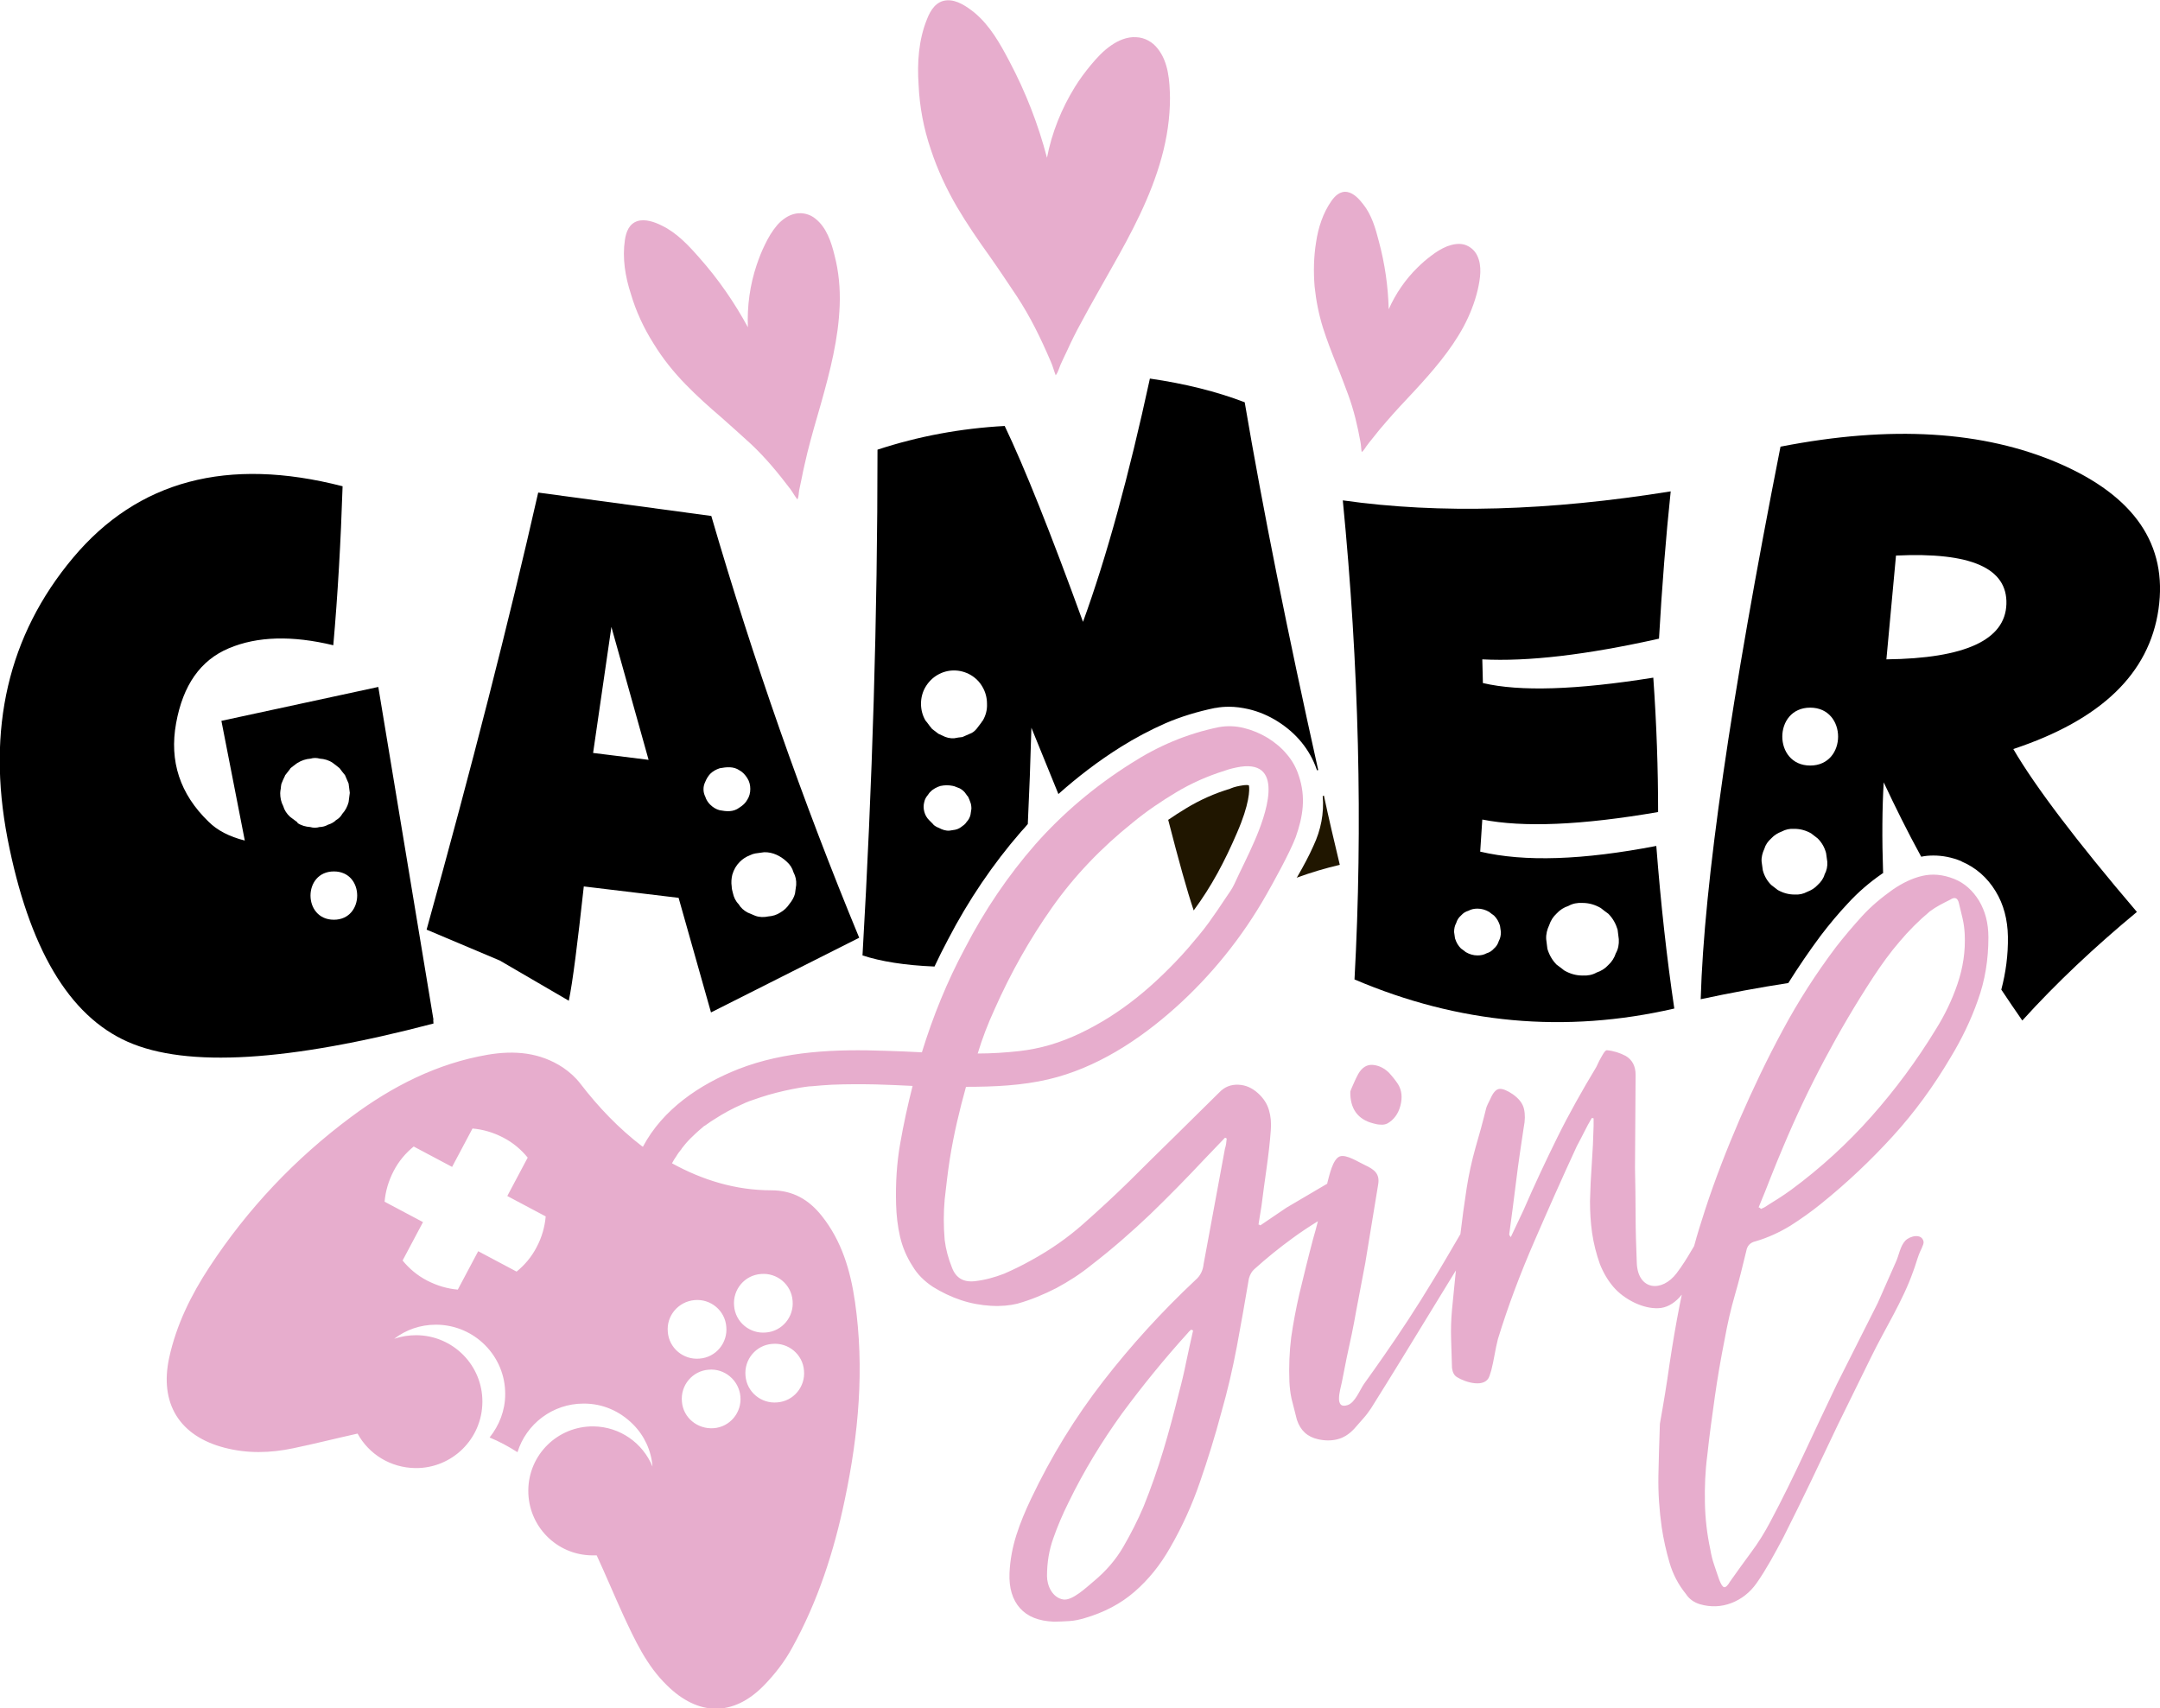 <?xml version="1.0" encoding="utf-8"?>
<!-- Generator: Adobe Illustrator 23.1.0, SVG Export Plug-In . SVG Version: 6.00 Build 0)  -->
<svg version="1.1"
	xmlns="http://www.w3.org/2000/svg"
	xmlns:xlink="http://www.w3.org/1999/xlink" x="0px" y="0px" viewBox="0 0 720 569.5" style="enable-background:new 0 0 720 569.5;" xml:space="preserve">
	<style type="text/css">
	.st0{fill:#201600;}
	.st1{fill:#E7ADCD;}
	</style>
	<g id="Слой_1">
		<path class="st0" d="M415.7,261.7c-0.4,0-0.9,0-1.4,0.1c-1.4,0.2-2.8,0.5-4,1l-0.2,0.1c-5.3,1.6-10.2,3.8-14.8,6.6
		c-2,1.2-4,2.5-5.9,3.8c3.5,13.6,6.3,23.7,8.5,30.2c6-8.1,10.4-16.5,14.4-25.8c4.2-9.6,4.3-14.5,4-15.9
		C416.1,261.8,416,261.7,415.7,261.7z"/>
		<path class="st0" d="M441.3,265.2c-0.1,0.1-0.3,0.1-0.4,0.2c0.5,5.7-0.6,11.3-3.1,16.6c-1.5,3.4-3.3,6.7-5.2,10
		c-0.1,0.2-0.2,0.4-0.4,0.6c4.9-1.8,9.7-3.2,14.4-4.3C444.7,280.4,442.9,272.7,441.3,265.2z"/>
		<path d="M144.4,339.9l0.1,0.1l-18.4-111l-52.3,11.3l7.8,39.9c-5.2-1.3-9.2-3.4-12.1-6.3c-9.5-9.2-13.1-20.1-10.8-32.8
		c2.3-12.7,8.1-21,17.6-25c9.5-4,21.1-4.3,34.8-1c1.5-16.9,2.5-34.6,3.1-53c-38.4-9.9-68.3-1.9-89.9,23.9
		c-21.6,25.8-28.8,57-21.8,93.5c7.1,36.5,20.4,59.1,40.1,67.8c19.7,8.7,53.6,6.6,101.9-6.1L144.4,339.9z M99.1,274.1
		C99.1,274.1,99,274.1,99.1,274.1c-0.8-0.6-1.6-1.2-2.4-1.8c-1.1-1-1.9-2.2-2.3-3.6c-0.7-1.3-1-2.8-1-4.3c0,0,0,0,0,0
		c0-0.3,0.1-1.2,0.2-1.6c0-0.3,0.1-1.1,0.2-1.5c0-0.1,1.1-2.6,1.2-2.7c0,0,0,0,0-0.1c0,0,0,0,0,0c0,0,1.8-2.3,1.8-2.3c0,0,0,0,0-0.1
		c0,0,0,0,0,0c0,0,2.3-1.8,2.4-1.8c0,0,0,0,0,0c1.3-0.8,2.8-1.3,4.3-1.4c1-0.3,2.1-0.3,3.1,0c1.5,0.1,3,0.5,4.3,1.4
		c0.8,0.6,1.6,1.2,2.3,1.8c0.6,0.8,1.2,1.6,1.8,2.3c0.4,0.9,0.8,1.8,1.2,2.8c0.1,1,0.3,2.1,0.4,3.1c-0.1,1-0.3,2.1-0.4,3.1
		c-0.4,1.5-1.1,2.8-2.1,3.9c-0.5,0.9-1.2,1.6-2.1,2.1c-0.7,0.7-1.6,1.2-2.6,1.5c-0.9,0.5-1.9,0.8-2.9,0.8c-1,0.3-2.1,0.3-3.1,0
		c-1.5-0.1-3-0.5-4.3-1.4C99.3,274.2,99.2,274.2,99.1,274.1z M111.3,306.6c-10.4,0-10.4-16.1,0-16.1
		C121.7,290.5,121.6,306.6,111.3,306.6z"/>
		<path d="M237.1,172l-57.7-7.8c-9.8,43.2-22.2,91.7-37.2,145.7l24.4,10.3l23,13.4c1.3-6.2,2.9-19,5-38.1l31.6,3.8l10.8,38.2
		l49.4-24.9C267.5,266.9,251.1,220,237.1,172z M197.7,251l6.1-42l12.4,44.3L197.7,251z M239.9,270.1c-1.2-0.3-2.3-1-3.2-1.9
		c-0.7-0.7-1.3-1.6-1.6-2.6c-0.4-0.8-0.6-1.6-0.6-2.5c0-0.9,0.2-1.7,0.6-2.5c0.4-1,0.9-1.8,1.6-2.6c0.9-0.9,2-1.5,3.2-1.9
		c2.2-0.4,4.6-0.7,6.6,0.7c1.1,0.6,1.9,1.5,2.6,2.6c0.7,1.1,1,2.3,1,3.6c0,1.3-0.3,2.5-1,3.6c-0.6,1.1-1.5,1.9-2.6,2.6
		C244.4,270.8,242.1,270.5,239.9,270.1z M263.1,301.4c-0.8,1.2-1.8,2.1-3,2.8c-1.2,0.8-2.6,1.2-4,1.3c-1.4,0.3-2.9,0.3-4.3-0.2
		c-0.9-0.4-1.7-0.7-2.6-1.1c-1.3-0.7-2.3-1.6-3-2.8c-1-1-1.6-2.3-1.9-3.7c-0.2-0.7-0.4-1.5-0.4-2.2c-0.2-1.3-0.1-2.6,0.2-3.9
		c0.5-1.7,1.3-3.1,2.5-4.3c1-1,2.1-1.7,3.4-2.2c0.6-0.3,1.2-0.5,1.8-0.6c1-0.1,1.9-0.3,2.9-0.4c2.9-0.1,5.6,1.3,7.6,3.2
		c1.1,1,1.8,2.1,2.2,3.5c0.7,1.3,1,2.7,0.9,4.2c-0.1,1-0.3,1.9-0.4,2.9C264.7,299.1,264,300.3,263.1,301.4z"/>
		<path d="M414.9,134.1c-9.4-3.6-19.9-6.2-31.6-7.9c-7,32.3-14.4,59.4-22.3,81.1c-10.8-29.7-19.5-51.5-26.1-65.3
		c-14.6,0.8-28.7,3.4-42.4,7.9c0,55.4-1.7,111.5-5,168.6c6.1,2,14.1,3.3,24,3.7c1.4-3,2.9-6,4.5-9c6.8-13.1,15-25.2,24.3-35.9
		c0.8-0.9,1.6-1.7,2.3-2.6c0.5-10.4,0.9-21.1,1.2-32.1l9,22.1c6.4-5.7,13.3-11,20.8-15.7c4.6-2.9,9.9-5.7,14.9-7.9
		c5.1-2.2,10.7-3.9,16.5-5.1l0.2,0c1.5-0.3,3-0.4,4.5-0.4c2.1,0,4.3,0.3,6.5,0.8c3.4,0.8,6.7,2.2,9.7,4.1c3,1.9,5.7,4.2,7.9,6.9
		c2.3,2.8,4,5.9,5.1,9.1c0,0.1,0.1,0.2,0.1,0.3c0.1,0,0.2-0.1,0.4-0.1C429.2,210.9,421,170,414.9,134.1z M323.5,271.6
		c-0.2,0.9-0.7,1.8-1.3,2.4c-0.3,0.5-0.8,1-1.3,1.3c-0.7,0.6-1.5,1.1-2.5,1.3c-0.6,0.1-1.3,0.2-1.9,0.3c-1.2,0.1-2.4-0.3-3.5-0.9
		c-0.3-0.1-0.5-0.2-0.7-0.3c-0.9-0.5-1.1-0.7-1.4-1.1c-0.4-0.4-0.8-0.8-1.2-1.2c-0.8-0.8-1.3-1.7-1.6-2.8c-0.3-1.1-0.3-2.2,0-3.3
		c0.2-0.9,0.6-1.6,1.2-2.3c0.3-0.4,0.5-0.8,0.9-1.1c0.7-0.8,2.2-1.6,3.3-1.9c1.4-0.3,2.8-0.3,4.2,0c0.1,0,0.2,0.1,0.4,0.1
		c0.6,0.2,1.2,0.5,1.8,0.7c0.9,0.5,1.6,1.1,2.1,1.9c0.2,0.3,0.4,0.6,0.7,0.9c0.1,0.3,0.3,0.6,0.4,0.9c0.1,0.3,0.2,0.5,0.3,0.8
		c0,0,0,0,0,0c0,0,0,0,0,0c0.3,0.7,0.4,1.5,0.4,2.3C323.7,270.4,323.6,271,323.5,271.6z M327.6,240.2c-0.2,0.2-0.4,0.5-0.5,0.7
		c-0.5,0.7-1.1,1.4-1.6,2.1c-0.6,0.7-1.3,1.3-2.2,1.6c-0.8,0.4-1.7,0.7-2.5,1.1c-0.9,0.1-1.8,0.2-2.7,0.4c-1.4,0.1-2.7-0.2-4-0.9
		c-0.4-0.2-0.9-0.4-1.3-0.6c-0.7-0.5-1.4-1.1-2.1-1.6c-0.6-0.7-1.1-1.4-1.7-2.2c-0.2-0.2-0.3-0.4-0.5-0.6c-1-1.7-1.5-3.6-1.5-5.6
		c0-2,0.5-3.9,1.5-5.6c2-3.4,5.6-5.5,9.5-5.5s7.6,2.1,9.5,5.5c1,1.7,1.5,3.6,1.5,5.6C329.1,236.6,328.6,238.5,327.6,240.2z"/>
		<path d="M552.1,282c-24.4,4.7-43.9,5.4-58.7,1.9l0.7-10.7c13.6,2.7,33.1,1.9,58.6-2.5c0-14.3-0.5-29.2-1.6-44.8
		c-25.6,4.1-44.5,4.7-56.8,1.8l-0.2-7.9c15.2,0.8,34.8-1.5,58.9-6.9c1-17.5,2.3-33.9,3.9-49.1c-40.5,6.5-76.9,7.6-109.3,3
		c5.4,55.2,6.7,108.4,3.9,159.7c34.7,14.8,70.2,18.1,106.6,9.7C555.6,319.4,553.6,301.3,552.1,282z M499.6,313.7
		c-0.3,1-0.8,1.8-1.6,2.5c-0.7,0.8-1.5,1.3-2.5,1.6c-0.9,0.5-1.9,0.7-3,0.7c-1.4,0-2.7-0.4-3.9-1.1c-0.5-0.4-1-0.8-1.6-1.2
		c-1-1-1.6-2.1-2-3.4c-0.1-0.7-0.2-1.4-0.3-2.1c0-1.1,0.2-2.1,0.7-3c0.3-1,0.8-1.8,1.6-2.5c0.7-0.8,1.5-1.3,2.5-1.6
		c0.9-0.5,1.9-0.7,3-0.7c1.4,0,2.7,0.4,3.9,1.1c0.5,0.4,1,0.8,1.6,1.2c1,1,1.6,2.1,2,3.4c0.1,0.7,0.2,1.4,0.3,2.1
		C500.3,311.8,500.1,312.8,499.6,313.7z M538.6,317.8c-0.5,1.5-1.3,2.8-2.5,3.9c-1.1,1.2-2.4,2-3.9,2.5c-1.4,0.8-3,1.1-4.7,1
		c-2.2,0-4.2-0.6-6.1-1.7c-0.8-0.6-1.6-1.3-2.5-1.9c-1.5-1.5-2.5-3.3-3.1-5.3c-0.1-1.1-0.3-2.1-0.4-3.2c-0.1-1.7,0.3-3.2,1-4.7
		c0.5-1.5,1.3-2.8,2.5-3.9c1.1-1.2,2.4-2,3.9-2.5c1.4-0.8,3-1.1,4.7-1c2.2,0,4.2,0.6,6.1,1.7c0.8,0.6,1.6,1.3,2.5,1.9
		c1.5,1.5,2.5,3.3,3.1,5.3c0.1,1.1,0.3,2.1,0.4,3.2C539.7,314.8,539.4,316.4,538.6,317.8z"/>
		<path d="M719.5,203.1c3.1-21.5-8-37.7-33.1-48.6c-25.2-10.9-56.1-12.8-92.9-5.6c-16.6,84.2-25.5,145.6-26.6,184.2
		c9.8-2.1,19.5-3.9,29.2-5.4c3.4-5.4,7-10.7,10.8-15.8c2.9-3.8,5.9-7.4,9.1-10.8c3.3-3.6,7.1-6.9,11.3-9.8c0.1-0.1,0.2-0.2,0.4-0.2
		c-0.4-11.7-0.3-21.8,0.2-30.3c3.8,8.1,7.9,16.4,12.5,24.8c1.3-0.3,2.7-0.4,4.1-0.4c3,0,6.2,0.6,9.3,1.9l0.1,0.1
		c4.7,2,8.5,5.3,11.3,9.9c2.7,4.4,4,9.5,4.1,15.1c0.1,6.1-0.7,12-2.2,17.7c2.3,3.4,4.6,6.9,7,10.3c11.4-12.6,24.2-24.6,38.2-36.2
		c-20.2-23.7-33.9-41.8-41.2-54.3C700.3,240,716.4,224.6,719.5,203.1z M608.2,291.5c-0.4,1.4-1.2,2.5-2.3,3.5
		c-1,1.1-2.2,1.8-3.5,2.3c-1.3,0.7-2.7,1-4.2,0.9c-2,0-3.8-0.5-5.6-1.5c-0.7-0.6-1.5-1.1-2.2-1.7c-1.4-1.4-2.3-3-2.8-4.9
		c-0.1-1-0.3-1.9-0.4-2.9c-0.1-1.5,0.3-2.9,0.9-4.2c0.4-1.4,1.2-2.5,2.3-3.5c1-1.1,2.2-1.8,3.5-2.3c1.3-0.7,2.7-1,4.2-0.9
		c2,0,3.8,0.5,5.6,1.5c0.7,0.6,1.5,1.1,2.2,1.7c1.4,1.4,2.3,3,2.8,4.9c0.1,1,0.3,1.9,0.4,2.9C609.2,288.8,608.9,290.2,608.2,291.5z
		 M603.4,255.2c-12.4,0-12.4-19.3,0-19.3C615.8,235.9,615.8,255.2,603.4,255.2z M668.8,201.4c-0.4,11.9-13.7,18.1-40,18.4l3.2-34.6
		C657,184,669.2,189.4,668.8,201.4z"/>
	</g>
	<g id="Слой_2">
		<g>
			<path class="st1" d="M457.7,355c-2-0.2-3.7,0.8-5,3.1c-0.5,1-1,1.9-1.4,2.9c-0.4,1-0.9,1.9-1.2,2.9c-0.1,5.7,2.5,9.3,7.7,10.6
			c0.7,0.2,1.5,0.4,2.4,0.4c0.9,0.1,1.7-0.1,2.3-0.4c2.1-1.2,3.6-3.2,4.3-5.9c0.7-2.7,0.5-5.1-0.8-7.2c-0.8-1.2-1.8-2.5-3.1-3.9
			C461.4,356.1,459.7,355.2,457.7,355z"/>
			<path class="st1" d="M659.7,300.3c-2.1-3.4-4.8-5.9-8.3-7.3c-3.8-1.5-7.3-1.8-10.7-1c-3.4,0.8-6.6,2.4-9.7,4.5
			c-3.8,2.7-7.3,5.6-10.3,8.9c-3,3.3-5.9,6.7-8.7,10.3c-6.7,8.9-12.6,18.1-17.8,27.8c-5.2,9.6-9.9,19.5-14.3,29.6
			c-4.3,10-8.2,20-11.5,30.1c-1.3,4-2.6,8.1-3.7,12.2c-0.3,0.5-0.6,1-0.9,1.5c-1.5,2.6-3.1,5.1-4.9,7.5c-5,6.6-12.9,5.7-13.3-3.3
			c-0.2-5.3-0.4-10.6-0.4-15.9c0-5.3-0.1-10.5-0.2-15.9l0.2-31c0-2.9-1.1-5-3.3-6.3c-1.9-1-4-1.7-6.3-1.9c-0.3,0-0.7,0.4-1.2,1.2
			c-0.5,0.8-0.9,1.6-1.3,2.3l-1,2.1c-4.7,7.8-9.1,15.6-13,23.5c-3.9,7.9-7.7,16-11.3,24.3l-4.2,8.9c-0.4-0.5-0.6-0.8-0.5-1.1
			c0.8-6,1.6-11.9,2.3-17.7c0.7-5.8,1.6-11.7,2.5-17.7c0.5-2.4,0.5-4.5,0.1-6.2c-0.4-1.8-1.6-3.4-3.7-4.9c-1.9-1.3-3.4-1.9-4.5-1.8
			c-1.1,0.1-2.1,1.2-3,3.3c-0.7,1.4-1.2,2.4-1.4,3.1c-1.1,4.5-2.3,8.9-3.6,13.3c-1.2,4.3-2.2,8.8-2.9,13.3
			c-0.8,5.2-1.5,10.3-2.1,15.4c-3.1,5.3-6.1,10.5-9.3,15.7c-5.2,8.6-10.7,17-16.5,25.3c-2.1,3-4.2,6-6.3,8.9c-1.4,2-3,6.3-5.5,7.1
			c-4.6,1.5-2.4-5.2-1.9-7.7c0.5-2.7,1.1-5.4,1.6-8.1c1.2-5.4,2.3-10.6,3.2-15.8c1-5.2,2-10.4,3-15.8l4.3-26.2
			c0.6-3.6-1.4-5-4.4-6.4c-2-0.9-6.2-3.7-8.4-2.9c-2.4,0.9-3.5,6.5-4.1,8.6c0,0.2-0.1,0.3-0.1,0.5l-13.6,8l-8.7,5.9
			c-0.1-0.2-0.3-0.2-0.6-0.3l1-6.2c0.5-4.1,1.1-8.3,1.7-12.6c0.6-4.3,1.1-8.5,1.4-12.6c0.2-2.4,0-4.7-0.6-6.7
			c-0.6-2.1-1.8-4-3.7-5.7c-1.9-1.7-4-2.7-6.5-2.8c-2.5-0.1-4.6,0.7-6.4,2.6c-5.1,5-10.1,10-15,14.8c-5,4.9-10,9.8-15,14.8
			c-5,4.9-10.1,9.6-15.3,14.2c-5.2,4.6-10.9,8.6-17.3,12.1c-3,1.7-6.1,3.2-9.1,4.5c-3.1,1.2-6.3,2.1-9.8,2.5
			c-3.8,0.4-6.3-1.1-7.6-4.6c-0.6-1.5-1.1-3-1.5-4.5c-0.4-1.5-0.7-3-0.9-4.6c-0.4-4.6-0.4-9.2,0-13.6c0.5-4.4,1-8.9,1.7-13.4
			c1.3-8.2,3.2-16.2,5.4-24.1c9.2,0,18.6-0.4,27.5-2.5c15.8-3.7,30.1-13,42.1-23.7c12.1-10.8,22.5-23.7,30.5-37.8
			c2-3.5,7.8-13.9,9.8-19.2c2.4-6.8,3.5-13.3,1-20.6c-0.8-2.5-2.1-4.9-3.9-7c-1.8-2.2-4-4-6.4-5.5c-2.5-1.5-5.1-2.6-7.9-3.3
			c-2.8-0.7-5.6-0.8-8.4-0.3c-5.4,1.1-10.5,2.7-15.3,4.7c-4.8,2-9.5,4.5-14,7.4c-12.2,7.7-22.8,16.7-31.9,27
			c-9,10.3-16.9,21.9-23.5,34.7c-5.9,11-10.6,22.6-14.3,34.6c-4-0.2-8-0.4-12-0.5c-16.6-0.6-33.6,0-49.2,6.1
			c-12.9,5.1-25.2,13.4-31.8,25.9c-0.1-0.1-0.2-0.2-0.3-0.2c-7.8-6-14.5-13-20.5-20.8c-1.6-2.1-3.6-3.9-5.8-5.4
			c-7.7-5.1-16.2-5.8-25.1-4.3c-16.9,2.9-31.8,10.5-45.5,20.7c-18.7,13.9-34.5,30.6-47.3,50.1c-6.1,9.3-11,19.2-13.4,30.2
			c-3.3,15.2,3.4,26.1,18.4,30c7.6,2,15.3,1.8,22.9,0.2c7.2-1.5,14.3-3.3,21.5-4.9c3.7,6.8,10.9,11.4,19.3,11.5
			c12.2,0.1,22.2-9.7,22.3-22c0.1-12.2-9.7-22.2-22-22.3c-2.6,0-5.1,0.4-7.4,1.2c3.9-3,8.7-4.7,13.9-4.7l0.2,0
			c12.7,0.1,23,10.5,22.9,23.2c0,5.4-2,10.4-5.2,14.4c3.2,1.3,6.3,3,9.3,4.9c2.9-9.4,11.7-16.2,22-16.2l0.2,0
			c6.2,0,11.9,2.5,16.3,6.9c3.8,3.8,6.1,8.8,6.5,14.1c-3.2-7.8-10.8-13.3-19.7-13.4c-11.9-0.1-21.6,9.4-21.7,21.3
			c-0.1,11.9,9.4,21.6,21.3,21.7c0.5,0,1,0,1.5,0c3,6.5,5.8,13.2,8.8,19.8c3.9,8.4,7.8,16.9,14.6,23.5c10.4,10.3,22.1,10.5,32.3,0.1
			c3.6-3.7,6.9-7.9,9.4-12.5c8.6-15.5,14-32.2,17.6-49.5c4.6-21.8,6.6-43.7,3.4-65.9c-1.5-10.4-4.4-20.3-11.1-28.7
			c-4.3-5.4-9.6-8.5-16.8-8.5c-11.9,0-22.9-3.4-33.1-9c0.4-0.8,0.9-1.6,1.4-2.3c0.4-0.7,0.9-1.4,1.4-2c0.2-0.2,0.4-0.5,0.5-0.7
			c0.1-0.2,0.3-0.3,0.4-0.5c1-1.3,2.1-2.5,3.3-3.6c1.2-1.2,2.5-2.3,3.8-3.4c-0.6,0.5-0.2,0.1,0,0c0,0,0,0,0.1,0
			c0.1-0.1,0.3-0.2,0.4-0.3c-0.1,0.1-0.3,0.2-0.4,0.3c0.3-0.2,0.7-0.5,1-0.7c0.7-0.5,1.4-1,2.1-1.4c2.9-1.9,6-3.6,9.2-5
			c0.3-0.1,0.6-0.3,0.9-0.4c0.1-0.1,0.3-0.1,0.4-0.2c0.9-0.4,1.8-0.7,2.7-1c1.6-0.6,3.3-1.1,4.9-1.6c3.5-1,7-1.8,10.5-2.4
			c0.4-0.1,0.8-0.1,1.3-0.2c0.2,0,0.4-0.1,0.6-0.1c0,0,0.1,0,0.1,0c0.7-0.1,1.4-0.2,2.1-0.2c2.2-0.2,4.4-0.4,6.6-0.5
			c4.9-0.2,9.8-0.2,14.6-0.1c4.1,0.1,8.2,0.3,12.3,0.5c-1.6,6.3-3,12.7-4.1,19c-1.2,6.7-1.6,13.6-1.4,20.5c0.1,3.6,0.5,7.2,1.3,10.7
			c0.8,3.5,2.2,6.8,4.2,9.9c1.6,2.7,3.9,5,6.8,6.9c2.9,1.8,6,3.3,9.3,4.4c3.3,1.1,6.6,1.7,10,1.9c3.4,0.2,6.3-0.1,8.8-0.7
			c4.6-1.3,8.9-3.1,13-5.2c4.1-2.2,8-4.7,11.7-7.7c7-5.4,13.5-11.1,19.6-16.9c6.1-5.9,12.1-12,18-18.3l6.9-7.2
			c0.3,0,0.5,0.1,0.6,0.3c-0.1,0.6-0.1,1.1-0.2,1.7c-0.1,0.6-0.2,1.1-0.4,1.7l-7.1,38.4c-0.2,2.1-1.1,3.9-2.6,5.2
			c-11.3,10.6-21.6,21.9-30.9,33.9c-9.3,12-17.3,25-24,39.1c-1.9,4-3.6,8-4.9,12.1c-1.3,4.1-2.1,8.3-2.3,12.7c-0.2,5,1,8.9,3.5,11.7
			c2.5,2.8,6.2,4.3,11.3,4.5c1.6,0,3.3-0.1,5.1-0.2c1.8-0.1,3.5-0.5,5.2-1c6.5-1.9,12-4.8,16.6-8.8c4.6-4,8.5-8.8,11.8-14.6
			c4.1-7.1,7.4-14.4,10-22c2.6-7.5,5-15.2,7.1-23.1c2.1-7.3,3.8-14.7,5.2-22.1c1.4-7.4,2.7-15,4-22.6c0.4-1.4,1-2.4,1.8-3.1
			c4.1-3.7,8.3-7.1,12.7-10.3c2.7-2,5.6-3.9,8.5-5.7c-0.5,2-1,3.9-1.6,5.9c-1.6,6-3.1,12.2-4.6,18.4c-1.1,4.8-2,9.6-2.7,14.4
			c-0.6,4.8-0.8,9.8-0.6,14.8c0.1,1.9,0.3,3.8,0.7,5.6c0.1,0.3,0.1,0.6,0.2,0.8c0.5,2.1,1.1,4.2,1.6,6.3c1.2,3.6,3.5,5.7,7.1,6.5
			c2.3,0.5,4.4,0.5,6.4,0c2-0.5,3.8-1.6,5.6-3.5c1-1.1,1.9-2.2,2.9-3.3c1-1.1,1.9-2.3,2.7-3.5c6.9-11,13.7-22.1,20.4-33.1
			c2.6-4.3,5.3-8.6,7.9-12.9c-0.4,4.3-0.9,8.7-1.3,13.1c-0.3,3.3-0.4,6.5-0.3,9.7c0.1,3.2,0.2,6.4,0.3,9.7c0.2,1.5,0.7,2.5,1.7,3.1
			c2.7,1.7,9.4,3.8,10.8-0.4c0.2-0.6,0.4-1.2,0.6-1.9c0.4-1.7,0.8-3.4,1.1-5.2c0.3-1.8,0.7-3.5,1.1-5.2c3.4-11.1,7.5-21.9,12.1-32.5
			c4.6-10.6,9.3-21.2,14.2-31.8c0.9-1.6,1.7-3.3,2.5-4.8c0.8-1.6,1.6-3.1,2.5-4.6l0.6,0.1c0,0.4,0,0.9,0,1.3c0,0.4,0,0.9,0,1.3
			c-0.1,4.2-0.3,8.3-0.6,12.5c-0.3,4.1-0.5,8.3-0.6,12.5c0,3.6,0.2,7.1,0.7,10.6c0.5,3.5,1.4,7,2.6,10.4c1.2,3,2.7,5.5,4.5,7.6
			c1.8,2.1,4.2,3.9,7.1,5.3c2.8,1.3,5.4,1.9,7.9,1.8c2.5-0.1,4.9-1.3,7.1-3.7c0.2-0.3,0.4-0.5,0.7-0.8c-0.2,1.1-0.5,2.2-0.7,3.4
			c-1.3,6.6-2.4,13.2-3.4,19.8c-0.9,6.5-2,13.1-3.2,19.8c-0.2,5.9-0.4,11.7-0.5,17.4c-0.1,5.7,0.3,11.5,1.1,17.1
			c0.6,4.1,1.5,8,2.6,11.8c1.1,3.8,2.9,7.3,5.5,10.5c1.1,1.7,2.7,2.8,4.7,3.4c3.5,1,7,0.9,10.4-0.4c3.4-1.3,6.2-3.5,8.4-6.6
			c1.7-2.4,3.2-4.9,4.7-7.5c1.4-2.5,2.9-5.2,4.3-7.9c3.1-6.2,6.2-12.4,9.2-18.7c3-6.3,6-12.6,9-18.9c3.7-7.5,7.4-15.1,11.1-22.6
			c4.5-9.2,10.5-18.6,13.9-28.3c0.7-1.8,1.2-3.7,1.9-5.6c0.3-1,1.7-3.3,1.6-4.3c-0.5-3-4.6-2-6.1-0.4c-1.7,1.8-2.1,4.8-3.1,7
			c-2,4.6-4.1,9.2-6.1,13.8c0,0-13.6,27-13.6,27c-3.7,7.7-7.3,15.4-10.9,23.1c-3.6,7.7-7.3,15.3-11.3,22.8c-1.9,3.6-4,7-6.4,10.2
			c-2.4,3.2-4.7,6.5-7,9.7c-0.8,1.4-1.5,2-2,1.9c-0.5-0.1-1-0.9-1.6-2.4c-0.6-1.6-1.1-3.3-1.7-5c-0.6-1.7-1-3.4-1.3-5.2
			c-1.1-5.1-1.7-10.3-1.8-15.6c-0.1-5.3,0.1-10.5,0.8-15.8c0.7-6.6,1.6-13,2.5-19.4c0.9-6.4,2-12.8,3.3-19.3c0.9-5,2-9.9,3.4-14.7
			c1.4-4.8,2.6-9.7,3.8-14.7c0.3-1.7,1.3-2.8,3.1-3.2c4.1-1.2,8-3,11.6-5.2c3.6-2.3,7-4.7,10.2-7.3c8.7-7,16.6-14.5,23.9-22.5
			c7.3-8,13.7-16.8,19.3-26.3c3.7-6.1,6.8-12.5,9.1-19.1c2.4-6.6,3.5-13.6,3.5-20.9C662.8,307.6,661.7,303.7,659.7,300.3z
			 M331.5,336.5c5.4-12.2,11.8-23.5,19.2-34c7.4-10.5,16.4-19.9,26.9-28.3c4.6-3.8,9.5-7.1,14.5-10.1c5-3,10.4-5.4,16.2-7.2
			c1.6-0.6,3.4-1,5.2-1.3c15.2-2.2,8.1,16.9,4.7,24.7c-2.1,4.9-4.6,9.7-6.8,14.5c-0.7,1.5-1.7,2.9-2.6,4.2c-1.9,2.9-3.9,5.8-5.9,8.6
			c-2.1,2.9-4.6,5.8-6.9,8.5c-2.7,3.1-5.6,6.1-8.5,8.9c-5.6,5.4-11.4,10.1-17.9,14.2c-6.1,3.8-12.7,7.1-19.5,9.1
			c-3.4,1-6.9,1.7-10.4,2.1c-4.6,0.5-9.2,0.8-13.8,0.8C327.4,346.2,329.3,341.3,331.5,336.5z M178.9,415.7c-1.7,3.3-4,6-6.7,8.2
			l-12.8-6.8l-6.8,12.8c-3.5-0.3-6.9-1.3-10.2-3c-3.3-1.7-6-4-8.2-6.7l6.8-12.8l-12.8-6.8c0.3-3.5,1.3-6.9,3-10.2
			c1.7-3.3,4-6,6.7-8.2l12.8,6.8l6.8-12.8c3.5,0.3,6.9,1.3,10.2,3c3.3,1.7,6,4,8.2,6.7l-6.8,12.8l12.8,6.8
			C181.6,409,180.6,412.5,178.9,415.7z M268,456.9c0.5,5.4-3.5,10.2-8.9,10.6c-5.4,0.5-10.2-3.5-10.6-8.9
			c-0.5-5.4,3.5-10.2,8.9-10.6C262.8,447.5,267.6,451.5,268,456.9z M253.6,424.7c5.4-0.5,10.2,3.5,10.6,8.9
			c0.5,5.4-3.5,10.2-8.9,10.6c-5.4,0.5-10.2-3.5-10.6-8.9C244.2,429.9,248.2,425.1,253.6,424.7z M246.8,465.5
			c0.5,5.4-3.5,10.2-8.9,10.6s-10.2-3.5-10.6-8.9c-0.5-5.4,3.5-10.2,8.9-10.6C241.5,456.1,246.3,460.1,246.8,465.5z M231.5,433.4
			c5.4-0.5,10.2,3.5,10.6,8.9c0.5,5.4-3.5,10.2-8.9,10.6c-5.4,0.5-10.2-3.5-10.6-8.9C222.1,438.6,226.1,433.9,231.5,433.4z
			 M395.4,454c-0.7,3.5-1.5,6.9-2.4,10.2c-1.6,6.5-3.3,12.9-5.2,19.2c-1.9,6.3-4.1,12.6-6.6,18.8c-2,4.7-4.3,9.2-6.8,13.5
			c-2.5,4.3-5.8,8.1-9.9,11.5c-2.4,2-7.1,6.5-10.1,6c-3.6-0.6-5.4-4.6-5.4-7.8c0-4.5,0.7-8.7,2.1-12.6c1.4-4,3.1-8,5.1-12
			c5.1-10.5,11.1-20.3,17.8-29.6c6.8-9.2,14.1-18.2,21.9-26.8c0.2-0.3,0.6-0.7,1.2-1.2c0.1,0.2,0.3,0.2,0.6,0.3
			C396.9,447.1,396.1,450.6,395.4,454z M652.5,328c-1.8,5.3-4.2,10.3-7.2,15.1c-6.4,10.5-13.6,20.2-21.5,29.1
			c-7.9,8.9-16.8,17.1-26.7,24.4c-1.4,1-2.8,2-4.4,3c-1.5,0.9-3,1.9-4.6,2.9l-1.1,0.5c-0.3-0.3-0.5-0.5-0.8-0.5
			c1.5-3.5,2.8-6.9,4.1-10.2c1.3-3.3,2.7-6.7,4.1-10c4.2-10,8.8-19.7,13.8-29.1c5-9.4,10.4-18.6,16.3-27.6c2.7-4.1,5.5-8,8.6-11.6
			c3.1-3.7,6.5-7.1,10.2-10.2c1.1-0.8,2.2-1.5,3.3-2.1c1.1-0.6,2.3-1.2,3.5-1.8c1.5-1,2.5-0.6,2.9,1.3c0.4,1.6,0.8,3.3,1.2,5
			c0.4,1.7,0.6,3.4,0.7,5.1C655.2,317.2,654.3,322.7,652.5,328z"/>
			<path class="st1" d="M234.9,375.2C234.8,375.2,234.8,375.2,234.9,375.2C234.8,375.2,234.9,375.2,234.9,375.2
			C234.9,375.1,234.9,375.1,234.9,375.2C234.9,375.2,234.9,375.2,234.9,375.2z"/>
			<path class="st1" d="M310.3,49.9c2.2,6.7,5.2,13.1,8.7,19.1c3.3,5.6,7,11,10.8,16.3c3.1,4.4,6.1,8.9,9.1,13.4
			c4.6,7,8,14,11.3,21.7c0.7,1.5,1.1,3.2,1.7,4.7c0.8-1,1.1-2.3,1.6-3.5c0.7-1.6,1.5-3.2,2.3-4.9c1.4-3.1,2.9-6.1,4.5-9
			c3.3-6.2,6.8-12.2,10.2-18.3c6.7-11.8,13.1-23.8,16.7-36.9c1.8-6.5,2.8-13.2,2.8-19.9c-0.1-5.6-0.5-11.9-4.1-16.4
			c-1.7-2.2-4.3-3.7-7.2-3.8c-3-0.2-6,1.1-8.4,2.8c-2.6,1.8-4.7,4.1-6.7,6.5c-1.9,2.3-3.7,4.7-5.3,7.3c-4.4,7.1-7.7,15.2-9.3,23.6
			c-2.9-11.1-7.1-21.9-12.5-32.1c-3.1-5.9-6.5-12-11.7-16.3c-2.5-2-5.8-4.3-9.1-4.1c-3.6,0.2-5.5,3.2-6.7,6.3
			c-2.8,6.9-3.3,14.5-2.8,21.8C306.5,35.5,307.9,42.9,310.3,49.9z"/>
			<path class="st1" d="M217.9,114.6c3,4.9,6.6,9.4,10.7,13.6c3.7,3.8,7.7,7.4,11.8,10.9c3.3,2.9,6.6,5.9,9.9,8.9
			c5,4.7,9.1,9.7,13.2,15.1c0.8,1.1,1.5,2.4,2.3,3.4c0.5-1,0.4-2,0.6-3.1c0.3-1.4,0.6-2.9,0.9-4.3c0.5-2.7,1.2-5.4,1.8-8.1
			c1.4-5.6,3-11.1,4.6-16.6c3-10.7,5.8-21.5,6.2-32.7c0.2-5.5-0.3-11.1-1.7-16.5c-1.1-4.5-2.7-9.4-6.4-12.3
			c-1.8-1.5-4.2-2.1-6.5-1.7c-2.4,0.4-4.6,2-6.2,3.8c-1.7,2-3,4.2-4.1,6.5c-1.1,2.2-2,4.5-2.8,6.9c-2.2,6.5-3.2,13.7-2.9,20.7
			c-4.5-8.3-9.9-16.1-16.2-23.2c-3.6-4.1-7.5-8.3-12.5-10.7c-2.4-1.2-5.5-2.3-8.1-1.5c-2.8,0.9-3.8,3.6-4.2,6.3
			c-0.9,6,0.1,12.2,2,18C212,103.8,214.6,109.4,217.9,114.6z"/>
			<path class="st1" d="M441,109.3c1.3,4.1,2.9,8.2,4.5,12.2c1.4,3.3,2.6,6.7,3.9,10.1c1.9,5.2,3.1,10.3,4.1,15.8
			c0.2,1.1,0.2,2.2,0.4,3.3c0.7-0.5,1.1-1.3,1.6-2c0.7-1,1.5-1.9,2.2-2.8c1.4-1.8,2.8-3.5,4.3-5.2c3-3.5,6.2-6.9,9.4-10.3
			c6.1-6.6,12.1-13.5,16.4-21.4c2.1-3.9,3.8-8.2,4.8-12.5c0.8-3.6,1.5-7.8-0.2-11.3c-0.8-1.7-2.3-3-4.1-3.6c-1.9-0.6-4-0.2-5.9,0.5
			c-2,0.8-3.7,1.9-5.4,3.2c-1.6,1.2-3.1,2.5-4.5,3.9c-4,3.9-7.3,8.7-9.6,13.9c-0.2-7.7-1.3-15.3-3.3-22.7c-1.1-4.3-2.4-8.8-5.2-12.3
			c-1.3-1.7-3.1-3.7-5.3-4.1c-2.4-0.4-4.1,1.3-5.3,3c-2.8,4-4.4,8.9-5.1,13.7c-0.8,4.9-0.9,9.9-0.5,14.8
			C438.7,100.3,439.6,104.8,441,109.3z"/>
		</g>
	</g>
</svg>
